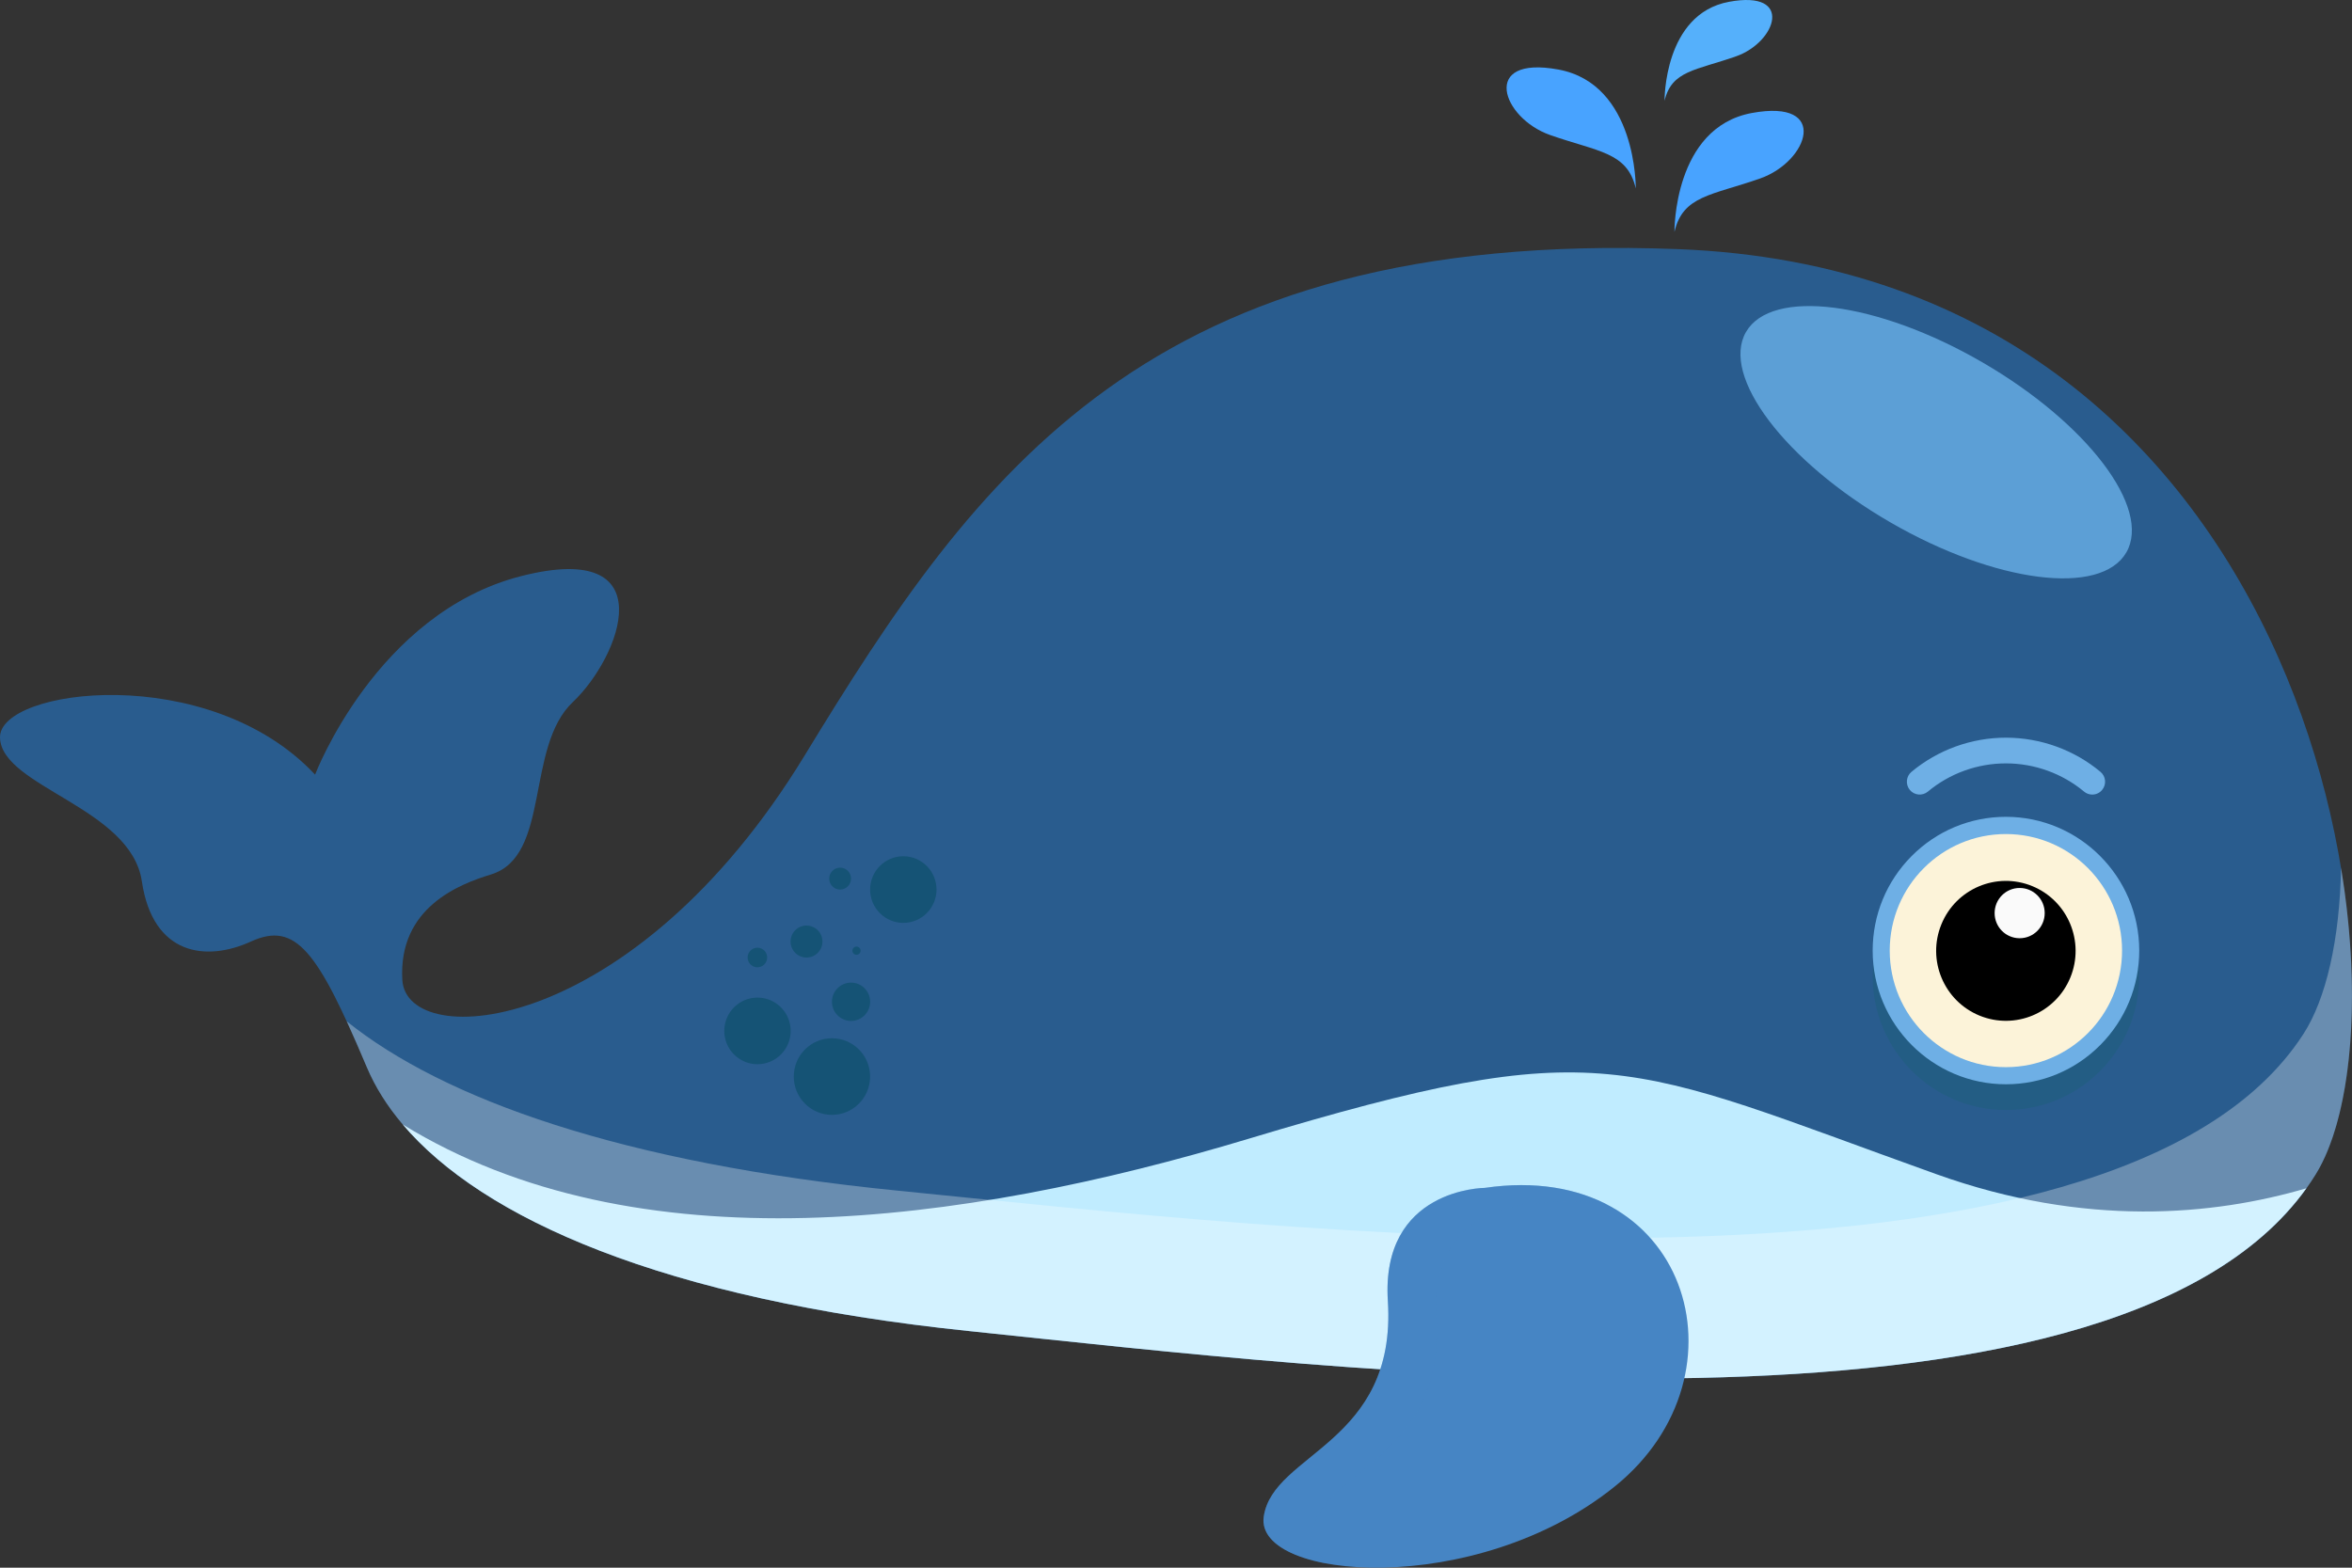 <svg width="147" height="98" viewBox="0 0 147 98" fill="none" xmlns="http://www.w3.org/2000/svg">
<rect x="0" y="0" width="147" height="98" fill="#333333" stroke="none"/>
<g clip-path="url(#clip0_157_2462)">
<path d="M144.74 73.4C144.555 73.701 144.357 73.997 144.152 74.284C131.695 91.671 82.994 85.534 60.578 83.209C41.335 81.217 30.14 76.143 25.173 70.294C24.182 69.129 23.442 67.935 22.931 66.728C19.86 59.458 18.499 57.574 15.686 58.856C12.871 60.143 9.549 59.714 8.866 55.094C8.183 50.473 0.088 49.191 -8.98532e-05 46.112C-0.084 43.03 13.043 41.321 19.693 48.424C19.693 48.424 23.526 38.328 32.563 36.016C41.597 33.708 38.786 41.063 35.802 43.888C32.819 46.709 34.436 53.522 30.687 54.665C28.726 55.266 24.891 56.721 25.145 61.252C25.4 65.789 39.553 64.847 50.291 47.226C61.03 29.603 71.791 14.314 104.845 15.572C145.251 17.115 151.275 62.829 144.74 73.402V73.4Z" fill="#295C8E"/>
<path d="M125.371 69.39C120.783 69.39 117.044 65.643 117.042 61.038C117.042 58.805 117.906 56.705 119.476 55.125C121.049 53.544 123.14 52.673 125.364 52.671C129.962 52.671 133.697 56.418 133.702 61.023C133.704 63.255 132.838 65.355 131.268 66.936C129.695 68.517 127.605 69.388 125.38 69.39H125.371Z" fill="#235D84"/>
<path d="M125.371 67.781C120.783 67.781 117.044 64.034 117.042 59.429C117.042 57.196 117.906 55.096 119.476 53.515C121.049 51.935 123.14 51.064 125.364 51.061C129.962 51.061 133.697 54.809 133.702 59.413C133.704 61.646 132.838 63.746 131.268 65.327C129.695 66.907 127.605 67.778 125.38 67.781H125.371Z" fill="#6EAFE5"/>
<path d="M125.369 66.711C129.379 66.711 132.629 63.448 132.629 59.424C132.629 55.4 129.379 52.138 125.369 52.138C121.359 52.138 118.108 55.4 118.108 59.424C118.108 63.448 121.359 66.711 125.369 66.711Z" fill="#FCF3D9"/>
<path d="M129.399 61.101C130.312 58.867 129.248 56.312 127.022 55.395C124.795 54.479 122.25 55.547 121.337 57.781C120.423 60.015 121.487 62.569 123.714 63.486C125.94 64.403 128.485 63.335 129.399 61.101Z" fill="black"/>
<path d="M127.794 57.079C127.794 57.945 127.096 58.651 126.23 58.651C125.364 58.651 124.664 57.95 124.664 57.081C124.664 56.212 125.362 55.509 126.228 55.509C127.093 55.509 127.794 56.21 127.794 57.079Z" fill="#FAFAFA"/>
<path d="M130.766 49.671C130.585 49.671 130.404 49.611 130.255 49.485C128.891 48.349 127.155 47.721 125.371 47.721C123.587 47.721 121.855 48.347 120.492 49.485C120.15 49.768 119.646 49.722 119.364 49.381C119.082 49.039 119.128 48.532 119.468 48.249C121.12 46.872 123.217 46.114 125.371 46.114C127.525 46.114 129.629 46.872 131.279 48.249C131.62 48.532 131.667 49.041 131.382 49.381C131.224 49.574 130.995 49.671 130.766 49.671Z" fill="#6EAFE5"/>
<path d="M144.15 74.284C131.693 91.671 82.992 85.534 60.576 83.209C41.333 81.217 30.138 76.143 25.171 70.294C39.76 79.263 60.021 76.614 78.08 71.174C100.24 64.502 101.433 66.383 121.014 73.398C130.345 76.743 138.337 75.986 144.15 74.282V74.284Z" fill="#C0ECFF"/>
<g opacity="0.3">
<path d="M144.74 73.4C144.555 73.701 144.357 73.997 144.152 74.284C131.695 91.671 82.994 85.534 60.578 83.209C41.335 81.217 30.141 76.143 25.173 70.294C24.182 69.129 23.442 67.935 22.931 66.728C22.477 65.652 22.061 64.695 21.671 63.846C27.702 68.685 38.789 72.713 56.151 74.435C79.542 76.76 130.358 82.897 143.357 65.51C143.572 65.223 143.777 64.927 143.971 64.626C145.381 62.44 146.231 58.743 146.317 54.249C147.689 62.563 146.901 69.903 144.74 73.398V73.4Z" fill="white"/>
</g>
<path d="M132.897 34.531C134.485 31.769 130.452 26.447 123.887 22.643C117.322 18.84 110.712 17.995 109.123 20.757C107.535 23.518 111.568 28.841 118.133 32.645C124.698 36.448 131.308 37.293 132.897 34.531Z" fill="#5C9FD6"/>
<path d="M50.406 59.858C50.956 59.858 51.402 59.41 51.402 58.858C51.402 58.306 50.956 57.859 50.406 57.859C49.856 57.859 49.41 58.306 49.41 58.858C49.41 59.41 49.856 59.858 50.406 59.858Z" fill="#155375"/>
<path d="M47.342 66.527C48.488 66.527 49.417 65.595 49.417 64.445C49.417 63.295 48.488 62.362 47.342 62.362C46.196 62.362 45.267 63.295 45.267 64.445C45.267 65.595 46.196 66.527 47.342 66.527Z" fill="#155375"/>
<path d="M56.457 57.691C57.603 57.691 58.532 56.759 58.532 55.609C58.532 54.459 57.603 53.526 56.457 53.526C55.311 53.526 54.382 54.459 54.382 55.609C54.382 56.759 55.311 57.691 56.457 57.691Z" fill="#155375"/>
<path d="M54.384 62.623C54.384 63.284 53.849 63.821 53.191 63.821C52.532 63.821 51.997 63.284 51.997 62.623C51.997 61.962 52.532 61.425 53.191 61.425C53.849 61.425 54.384 61.962 54.384 62.623Z" fill="#155375"/>
<path d="M51.996 69.693C53.314 69.693 54.382 68.621 54.382 67.299C54.382 65.976 53.314 64.904 51.996 64.904C50.679 64.904 49.611 65.976 49.611 67.299C49.611 68.621 50.679 69.693 51.996 69.693Z" fill="#155375"/>
<path d="M53.532 59.685C53.673 59.685 53.787 59.57 53.787 59.429C53.787 59.287 53.673 59.172 53.532 59.172C53.391 59.172 53.276 59.287 53.276 59.429C53.276 59.57 53.391 59.685 53.532 59.685Z" fill="#155375"/>
<path d="M47.338 60.468C47.675 60.468 47.948 60.194 47.948 59.855C47.948 59.517 47.675 59.243 47.338 59.243C47.001 59.243 46.727 59.517 46.727 59.855C46.727 60.194 47.001 60.468 47.338 60.468Z" fill="#155375"/>
<path d="M52.508 55.609C52.885 55.609 53.19 55.302 53.19 54.923C53.19 54.545 52.885 54.238 52.508 54.238C52.13 54.238 51.825 54.545 51.825 54.923C51.825 55.302 52.13 55.609 52.508 55.609Z" fill="#155375"/>
<path d="M104.654 14.486C104.654 14.486 104.579 7.974 109.485 7.065C114.39 6.157 113.031 10.094 110.013 11.155C106.995 12.216 105.183 12.216 104.656 14.486H104.654Z" fill="#48A3FF"/>
<path d="M102.235 11.772C102.235 11.772 102.31 5.259 97.405 4.348C92.499 3.438 93.858 7.377 96.876 8.438C99.894 9.499 101.704 9.499 102.233 11.772H102.235Z" fill="#48A3FF"/>
<path d="M104.035 6.3C104.035 6.3 103.971 0.871 108.062 0.113C112.15 -0.646 111.018 2.639 108.502 3.522C105.987 4.406 104.476 4.406 104.035 6.3Z" fill="#55B0FB"/>
<path d="M92.796 74.258C105.473 72.405 109.636 85.888 100.933 92.915C92.23 99.943 78.417 98.802 78.983 94.814C79.551 90.826 87.309 90.256 86.741 81.332C86.291 74.28 92.796 74.258 92.796 74.258Z" fill="#4685C4"/>
<g opacity="0.3">
<path d="M100.444 75.299C99.063 75.049 97.519 75.023 95.821 75.268C95.821 75.268 89.318 75.288 89.77 82.344C90.334 91.269 82.578 91.837 82.009 95.825C81.899 96.594 82.327 97.259 83.153 97.779C80.478 97.344 78.776 96.267 78.983 94.812C79.551 90.824 87.307 90.256 86.743 81.332C86.292 74.275 92.794 74.255 92.794 74.255C95.865 73.807 98.433 74.26 100.444 75.299Z" fill="#4685C4"/>
</g>
</g>
<defs>
<clipPath id="clip0_157_2462">
<rect width="147" height="98" fill="white"/>
</clipPath>
</defs>
</svg>
